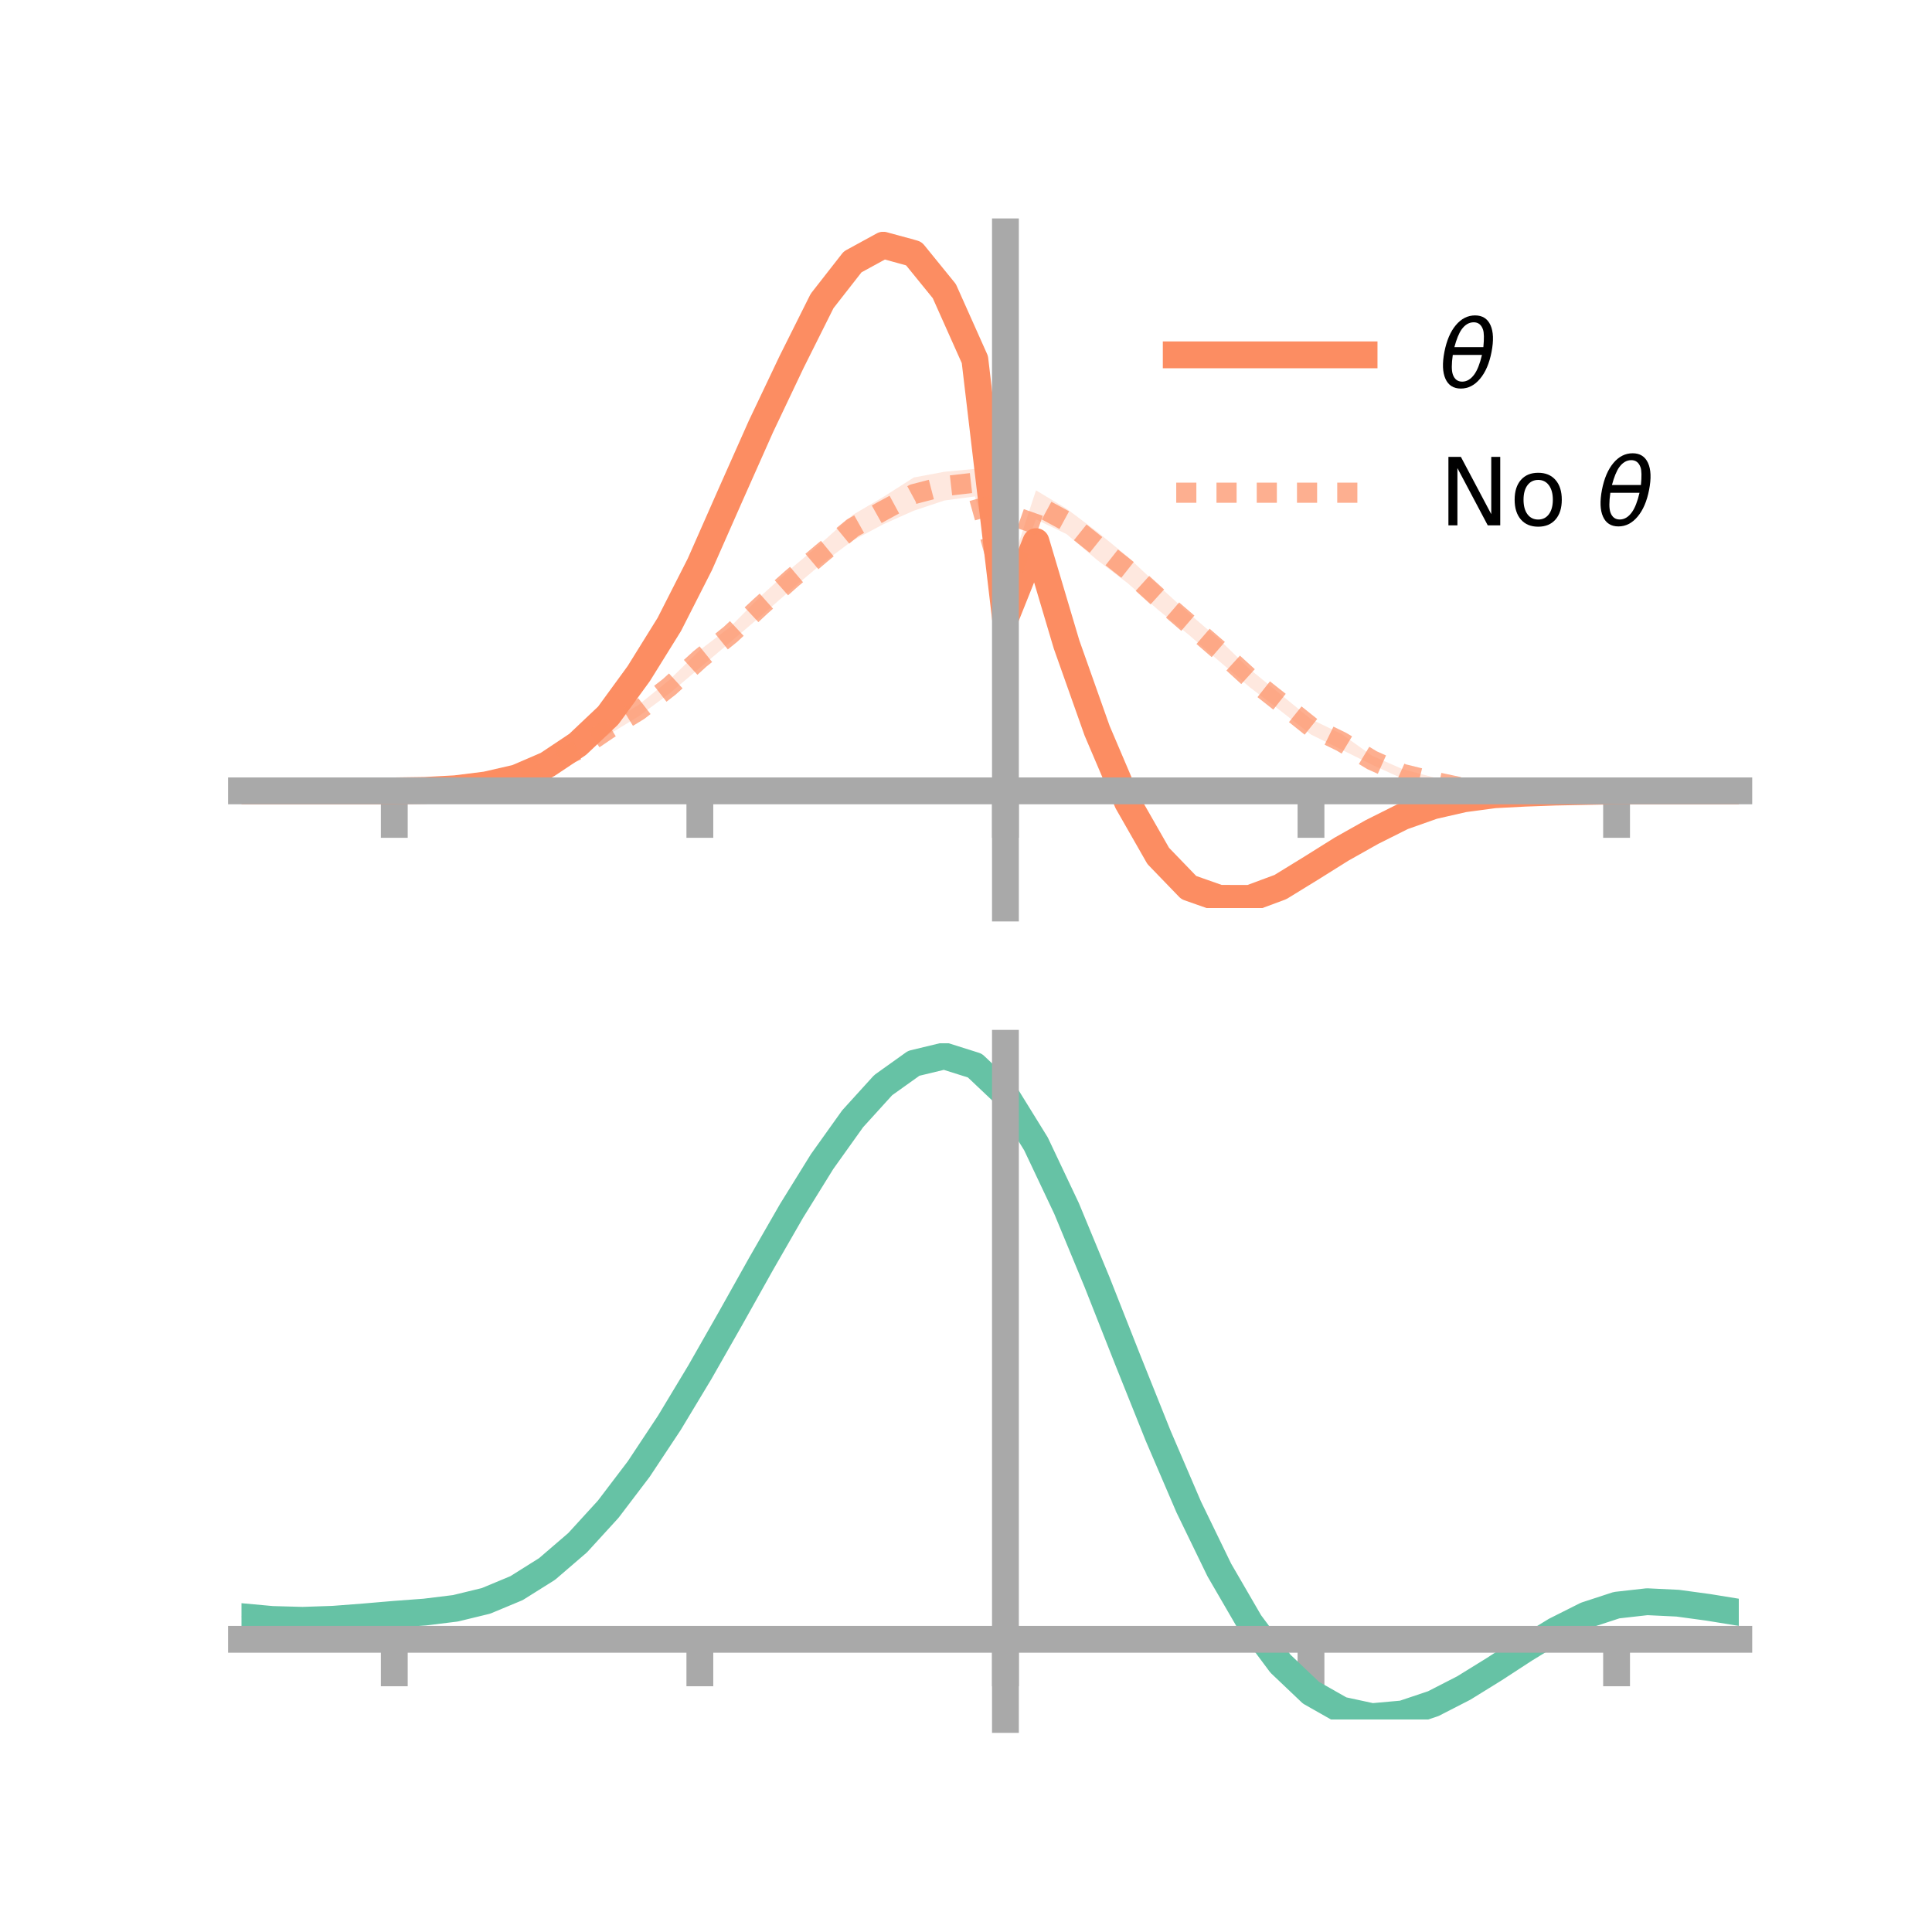 <?xml version="1.0" encoding="utf-8" standalone="no"?>
<!DOCTYPE svg PUBLIC "-//W3C//DTD SVG 1.1//EN"
  "http://www.w3.org/Graphics/SVG/1.1/DTD/svg11.dtd">
<!-- Created with matplotlib (https://matplotlib.org/) -->
<svg height="144pt" version="1.1" viewBox="0 0 144 144" width="144pt" xmlns="http://www.w3.org/2000/svg" xmlns:xlink="http://www.w3.org/1999/xlink">
 <defs>
  <style type="text/css">*{stroke-linecap:butt;stroke-linejoin:round;}</style>
 </defs>
 <g id="figure_1">
  <g id="patch_1">
   <path d="M 0 144 
L 144 144 
L 144 0 
L 0 0 
z
" style="fill:none;"/>
  </g>
  <g id="axes_1">
   <g id="patch_2">
    <path d="M 18 67.68 
L 129.6 67.68 
L 129.6 17.28 
L 18 17.28 
z
" style="fill:none;"/>
   </g>
   <g id="PolyCollection_1">
    <path clip-path="url(#pa32ad0483f)" d="M 18 58.946 
L 18 58.946 
L 20.278 58.946 
L 22.555 58.946 
L 24.833 58.946 
L 27.11 58.946 
L 29.388 58.945 
L 31.665 58.893 
L 33.943 58.737 
L 36.22 58.404 
L 38.498 57.853 
L 40.776 56.749 
L 43.053 55.199 
L 45.331 52.983 
L 47.608 49.816 
L 49.886 46.025 
L 52.163 41.489 
L 54.441 36.187 
L 56.718 30.864 
L 58.996 26.091 
L 61.273 21.603 
L 63.551 18.417 
L 65.829 17.28 
L 68.106 17.834 
L 70.384 20.436 
L 72.661 25.728 
L 74.939 45.635 
L 77.216 39.389 
L 79.494 46.823 
L 81.771 53.544 
L 84.049 59.038 
L 86.327 63.08 
L 88.604 65.484 
L 90.882 66.232 
L 93.159 66.369 
L 95.437 65.691 
L 97.714 64.25 
L 99.992 62.88 
L 102.269 61.689 
L 104.547 60.565 
L 106.824 59.844 
L 109.102 59.341 
L 111.38 59.102 
L 113.657 59.007 
L 115.935 58.973 
L 118.212 58.974 
L 120.49 58.948 
L 122.767 58.946 
L 125.045 58.946 
L 127.322 58.946 
L 129.6 58.946 
L 129.6 58.946 
L 129.6 58.946 
L 127.322 58.946 
L 125.045 58.946 
L 122.767 58.946 
L 120.49 58.951 
L 118.212 59.01 
L 115.935 59.1 
L 113.657 59.231 
L 111.38 59.375 
L 109.102 59.746 
L 106.824 60.282 
L 104.547 61.169 
L 102.269 62.327 
L 99.992 63.699 
L 97.714 65.183 
L 95.437 66.539 
L 93.159 67.553 
L 90.882 67.68 
L 88.604 66.823 
L 86.327 64.51 
L 84.049 60.574 
L 81.771 55.378 
L 79.494 49.241 
L 77.216 41.349 
L 74.939 46.491 
L 72.661 27.866 
L 70.384 22.965 
L 68.106 19.959 
L 65.829 19.267 
L 63.551 20.62 
L 61.273 23.264 
L 58.996 27.886 
L 56.718 32.698 
L 54.441 37.615 
L 52.163 42.637 
L 49.886 47.06 
L 47.608 50.599 
L 45.331 53.675 
L 43.053 55.768 
L 40.776 57.254 
L 38.498 58.111 
L 36.22 58.604 
L 33.943 58.841 
L 31.665 58.934 
L 29.388 58.947 
L 27.11 58.946 
L 24.833 58.946 
L 22.555 58.946 
L 20.278 58.946 
L 18 58.946 
z
" style="fill:#fc8d62;fill-opacity:0.2;"/>
   </g>
   <g id="PolyCollection_2">
    <path clip-path="url(#pa32ad0483f)" d="M 18 58.946 
L 18 58.946 
L 20.278 58.946 
L 22.555 58.946 
L 24.833 58.946 
L 27.11 58.946 
L 29.388 58.945 
L 31.665 58.883 
L 33.943 58.637 
L 36.22 58.237 
L 38.498 57.641 
L 40.776 56.628 
L 43.053 55.57 
L 45.331 53.928 
L 47.608 52.528 
L 49.886 50.683 
L 52.163 48.455 
L 54.441 46.713 
L 56.718 44.414 
L 58.996 42.352 
L 61.273 40.425 
L 63.551 38.382 
L 65.829 37.043 
L 68.106 35.59 
L 70.384 35.165 
L 72.661 34.947 
L 74.939 43.47 
L 77.216 36.547 
L 79.494 37.913 
L 81.771 39.629 
L 84.049 41.496 
L 86.327 43.635 
L 88.604 45.707 
L 90.882 47.671 
L 93.159 49.886 
L 95.437 51.74 
L 97.714 53.604 
L 99.992 54.704 
L 102.269 56.327 
L 104.547 57.328 
L 106.824 57.935 
L 109.102 58.478 
L 111.38 58.814 
L 113.657 58.941 
L 115.935 58.983 
L 118.212 58.96 
L 120.49 58.948 
L 122.767 58.946 
L 125.045 58.946 
L 127.322 58.946 
L 129.6 58.946 
L 129.6 58.946 
L 129.6 58.946 
L 127.322 58.946 
L 125.045 58.946 
L 122.767 58.946 
L 120.49 58.951 
L 118.212 59.016 
L 115.935 59.129 
L 113.657 59.211 
L 111.38 59.133 
L 109.102 58.987 
L 106.824 58.552 
L 104.547 58.038 
L 102.269 57.004 
L 99.992 55.875 
L 97.714 54.749 
L 95.437 52.973 
L 93.159 51.23 
L 90.882 49.289 
L 88.604 47.314 
L 86.327 45.461 
L 84.049 43.467 
L 81.771 41.737 
L 79.494 39.809 
L 77.216 38.708 
L 74.939 44.742 
L 72.661 37.001 
L 70.384 37.305 
L 68.106 38.065 
L 65.829 39.079 
L 63.551 40.293 
L 61.273 41.995 
L 58.996 43.921 
L 56.718 45.912 
L 54.441 47.856 
L 52.163 49.777 
L 49.886 51.697 
L 47.608 53.386 
L 45.331 54.773 
L 43.053 56.227 
L 40.776 57.144 
L 38.498 57.988 
L 36.22 58.518 
L 33.943 58.783 
L 31.665 58.93 
L 29.388 58.946 
L 27.11 58.946 
L 24.833 58.946 
L 22.555 58.946 
L 20.278 58.946 
L 18 58.946 
z
" style="fill:#fc8d62;fill-opacity:0.2;"/>
   </g>
   <g id="matplotlib.axis_1">
    <g id="xtick_1">
     <g id="line2d_1">
      <defs>
       <path d="M 0 0 
L 0 3.5 
" id="m6041bd6f55" style="stroke:#a9a9a9;stroke-width:2;"/>
      </defs>
      <g>
       <use style="fill:#a9a9a9;stroke:#a9a9a9;stroke-width:2;" x="29.388" xlink:href="#m6041bd6f55" y="58.946"/>
      </g>
     </g>
    </g>
    <g id="xtick_2">
     <g id="line2d_2">
      <g>
       <use style="fill:#a9a9a9;stroke:#a9a9a9;stroke-width:2;" x="52.163" xlink:href="#m6041bd6f55" y="58.946"/>
      </g>
     </g>
    </g>
    <g id="xtick_3">
     <g id="line2d_3">
      <g>
       <use style="fill:#a9a9a9;stroke:#a9a9a9;stroke-width:2;" x="74.939" xlink:href="#m6041bd6f55" y="58.946"/>
      </g>
     </g>
    </g>
    <g id="xtick_4">
     <g id="line2d_4">
      <g>
       <use style="fill:#a9a9a9;stroke:#a9a9a9;stroke-width:2;" x="97.714" xlink:href="#m6041bd6f55" y="58.946"/>
      </g>
     </g>
    </g>
    <g id="xtick_5">
     <g id="line2d_5">
      <g>
       <use style="fill:#a9a9a9;stroke:#a9a9a9;stroke-width:2;" x="120.49" xlink:href="#m6041bd6f55" y="58.946"/>
      </g>
     </g>
    </g>
   </g>
   <g id="matplotlib.axis_2"/>
   <g id="line2d_6">
    <path clip-path="url(#pa32ad0483f)" d="M 18 58.946 
L 20.278 58.946 
L 22.555 58.946 
L 24.833 58.946 
L 27.11 58.946 
L 29.388 58.946 
L 31.665 58.913 
L 33.943 58.789 
L 36.22 58.504 
L 38.498 57.982 
L 40.776 57.001 
L 43.053 55.484 
L 45.331 53.329 
L 47.608 50.208 
L 49.886 46.542 
L 52.163 42.063 
L 54.441 36.901 
L 56.718 31.781 
L 58.996 26.988 
L 61.273 22.434 
L 63.551 19.519 
L 65.829 18.273 
L 68.106 18.896 
L 70.384 21.7 
L 72.661 26.797 
L 74.939 46.063 
L 77.216 40.369 
L 79.494 48.032 
L 81.771 54.461 
L 84.049 59.806 
L 86.327 63.795 
L 88.604 66.154 
L 90.882 66.956 
L 93.159 66.961 
L 95.437 66.115 
L 97.714 64.716 
L 99.992 63.289 
L 102.269 62.008 
L 104.547 60.867 
L 106.824 60.063 
L 109.102 59.543 
L 111.38 59.238 
L 113.657 59.119 
L 115.935 59.037 
L 118.212 58.992 
L 120.49 58.949 
L 122.767 58.946 
L 125.045 58.946 
L 127.322 58.946 
L 129.6 58.946 
" style="fill:none;stroke:#fc8d62;stroke-linecap:square;stroke-width:2;"/>
   </g>
   <g id="line2d_7">
    <path clip-path="url(#pa32ad0483f)" d="M 18 58.946 
L 20.278 58.946 
L 22.555 58.946 
L 24.833 58.946 
L 27.11 58.946 
L 29.388 58.946 
L 31.665 58.906 
L 33.943 58.71 
L 36.22 58.378 
L 38.498 57.814 
L 40.776 56.886 
L 43.053 55.898 
L 45.331 54.35 
L 47.608 52.957 
L 49.886 51.19 
L 52.163 49.116 
L 54.441 47.285 
L 56.718 45.163 
L 58.996 43.137 
L 61.273 41.21 
L 63.551 39.337 
L 65.829 38.061 
L 68.106 36.827 
L 70.384 36.235 
L 72.661 35.974 
L 74.939 44.106 
L 77.216 37.628 
L 79.494 38.861 
L 81.771 40.683 
L 84.049 42.482 
L 86.327 44.548 
L 88.604 46.51 
L 90.882 48.48 
L 93.159 50.558 
L 95.437 52.356 
L 97.714 54.176 
L 99.992 55.289 
L 102.269 56.665 
L 104.547 57.683 
L 106.824 58.243 
L 109.102 58.732 
L 111.38 58.973 
L 113.657 59.076 
L 115.935 59.056 
L 118.212 58.988 
L 120.49 58.95 
L 122.767 58.946 
L 125.045 58.946 
L 127.322 58.946 
L 129.6 58.946 
" style="fill:none;stroke:#fc8d62;stroke-dasharray:1.5,1.5;stroke-dashoffset:0;stroke-opacity:0.7;stroke-width:1.5;"/>
   </g>
   <g id="patch_3">
    <path d="M 74.939 67.68 
L 74.939 17.28 
" style="fill:none;stroke:#a9a9a9;stroke-linecap:square;stroke-linejoin:miter;stroke-width:2;"/>
   </g>
   <g id="patch_4">
    <path d="M 129.6 67.68 
L 129.6 17.28 
" style="fill:none;"/>
   </g>
   <g id="patch_5">
    <path d="M 18 58.946 
L 129.6 58.946 
" style="fill:none;stroke:#a9a9a9;stroke-linecap:square;stroke-linejoin:miter;stroke-width:2;"/>
   </g>
   <g id="patch_6">
    <path d="M 18 17.28 
L 129.6 17.28 
" style="fill:none;"/>
   </g>
   <g id="legend_1">
    <g id="line2d_8">
     <path d="M 87.67 26.449 
L 101.67 26.449 
" style="fill:none;stroke:#fc8d62;stroke-linecap:square;stroke-width:2;"/>
    </g>
    <g id="line2d_9"/>
    <g id="text_1">
     <!-- $\theta$ -->
     <g transform="translate(107.27 28.899)scale(0.07 -0.07)">
      <defs>
       <path d="M 45.516 34.672 
L 14.453 34.672 
Q 12.359 20.062 14.5 13.875 
Q 17.188 6.25 24.469 6.25 
Q 31.781 6.25 37.359 13.922 
Q 42.234 20.656 45.516 34.672 
z
M 47.016 42.969 
Q 48.344 56.844 46.625 61.719 
Q 43.953 69.438 36.766 69.438 
Q 29.297 69.438 23.828 61.812 
Q 19.531 55.672 16.156 42.969 
z
M 38.188 76.766 
Q 49.906 76.766 54.594 66.406 
Q 59.281 56.109 55.719 37.844 
Q 52.203 19.625 43.453 9.281 
Q 34.766 -1.125 23.047 -1.125 
Q 11.281 -1.125 6.641 9.281 
Q 2 19.625 5.516 37.844 
Q 9.078 56.109 17.719 66.406 
Q 26.422 76.766 38.188 76.766 
z
" id="DejaVuSans-Oblique-952"/>
      </defs>
      <use transform="translate(0 0.234)" xlink:href="#DejaVuSans-Oblique-952"/>
     </g>
    </g>
    <g id="line2d_10">
     <path d="M 87.67 36.724 
L 101.67 36.724 
" style="fill:none;stroke:#fc8d62;stroke-dasharray:1.5,1.5;stroke-dashoffset:0;stroke-opacity:0.7;stroke-width:1.5;"/>
    </g>
    <g id="line2d_11"/>
    <g id="text_2">
     <!-- No $\theta$ -->
     <g transform="translate(107.27 39.174)scale(0.07 -0.07)">
      <defs>
       <path d="M 9.812 72.906 
L 23.094 72.906 
L 55.422 11.922 
L 55.422 72.906 
L 64.984 72.906 
L 64.984 0 
L 51.703 0 
L 19.391 60.984 
L 19.391 0 
L 9.812 0 
z
" id="DejaVuSans-78"/>
       <path d="M 30.609 48.391 
Q 23.391 48.391 19.188 42.75 
Q 14.984 37.109 14.984 27.297 
Q 14.984 17.484 19.156 11.844 
Q 23.344 6.203 30.609 6.203 
Q 37.797 6.203 41.984 11.859 
Q 46.188 17.531 46.188 27.297 
Q 46.188 37.016 41.984 42.703 
Q 37.797 48.391 30.609 48.391 
z
M 30.609 56 
Q 42.328 56 49.016 48.375 
Q 55.719 40.766 55.719 27.297 
Q 55.719 13.875 49.016 6.219 
Q 42.328 -1.422 30.609 -1.422 
Q 18.844 -1.422 12.172 6.219 
Q 5.516 13.875 5.516 27.297 
Q 5.516 40.766 12.172 48.375 
Q 18.844 56 30.609 56 
z
" id="DejaVuSans-111"/>
       <path id="DejaVuSans-32"/>
      </defs>
      <use transform="translate(0 0.234)" xlink:href="#DejaVuSans-78"/>
      <use transform="translate(74.805 0.234)" xlink:href="#DejaVuSans-111"/>
      <use transform="translate(135.986 0.234)" xlink:href="#DejaVuSans-32"/>
      <use transform="translate(167.773 0.234)" xlink:href="#DejaVuSans-Oblique-952"/>
     </g>
    </g>
   </g>
  </g>
  <g id="axes_2">
   <g id="patch_7">
    <path d="M 18 128.16 
L 129.6 128.16 
L 129.6 77.76 
L 18 77.76 
z
" style="fill:none;"/>
   </g>
   <g id="PolyCollection_3">
    <path clip-path="url(#pe4b228cb0a)" d="M 18 120.536 
L 18 120.459 
L 20.278 120.678 
L 22.555 120.742 
L 24.833 120.657 
L 27.11 120.474 
L 29.388 120.27 
L 31.665 120.096 
L 33.943 119.81 
L 36.22 119.252 
L 38.498 118.292 
L 40.776 116.841 
L 43.053 114.845 
L 45.331 112.297 
L 47.608 109.229 
L 49.886 105.71 
L 52.163 101.84 
L 54.441 97.748 
L 56.718 93.591 
L 58.996 89.541 
L 61.273 85.788 
L 63.551 82.531 
L 65.829 79.974 
L 68.106 78.318 
L 70.384 77.76 
L 72.661 78.491 
L 74.939 80.678 
L 77.216 84.413 
L 79.494 89.293 
L 81.771 94.872 
L 84.049 100.731 
L 86.327 106.505 
L 88.604 111.895 
L 90.882 116.664 
L 93.159 120.65 
L 95.437 123.753 
L 97.714 125.941 
L 99.992 127.243 
L 102.269 127.738 
L 104.547 127.54 
L 106.824 126.788 
L 109.102 125.638 
L 111.38 124.253 
L 113.657 122.796 
L 115.935 121.426 
L 118.212 120.297 
L 120.49 119.557 
L 122.767 119.304 
L 125.045 119.418 
L 127.322 119.737 
L 129.6 120.121 
L 129.6 120.224 
L 129.6 120.224 
L 127.322 119.866 
L 125.045 119.566 
L 122.767 119.463 
L 120.49 119.722 
L 118.212 120.473 
L 115.935 121.632 
L 113.657 123.048 
L 111.38 124.558 
L 109.102 125.991 
L 106.824 127.177 
L 104.547 127.951 
L 102.269 128.16 
L 99.992 127.673 
L 97.714 126.39 
L 95.437 124.25 
L 93.159 121.236 
L 90.882 117.378 
L 88.604 112.764 
L 86.327 107.547 
L 84.049 101.951 
L 81.771 96.267 
L 79.494 90.848 
L 77.216 86.104 
L 74.939 82.475 
L 72.661 80.354 
L 70.384 79.648 
L 68.106 80.188 
L 65.829 81.785 
L 63.551 84.246 
L 61.273 87.372 
L 58.996 90.968 
L 56.718 94.842 
L 54.441 98.813 
L 52.163 102.715 
L 49.886 106.404 
L 47.608 109.759 
L 45.331 112.685 
L 43.053 115.123 
L 40.776 117.043 
L 38.498 118.452 
L 36.22 119.391 
L 33.943 119.937 
L 31.665 120.213 
L 29.388 120.375 
L 27.11 120.562 
L 24.833 120.726 
L 22.555 120.796 
L 20.278 120.735 
L 18 120.536 
z
" style="fill:#66c2a5;fill-opacity:0.2;"/>
   </g>
   <g id="matplotlib.axis_3">
    <g id="xtick_6">
     <g id="line2d_12">
      <g>
       <use style="fill:#a9a9a9;stroke:#a9a9a9;stroke-width:2;" x="29.388" xlink:href="#m6041bd6f55" y="122.185"/>
      </g>
     </g>
    </g>
    <g id="xtick_7">
     <g id="line2d_13">
      <g>
       <use style="fill:#a9a9a9;stroke:#a9a9a9;stroke-width:2;" x="52.163" xlink:href="#m6041bd6f55" y="122.185"/>
      </g>
     </g>
    </g>
    <g id="xtick_8">
     <g id="line2d_14">
      <g>
       <use style="fill:#a9a9a9;stroke:#a9a9a9;stroke-width:2;" x="74.939" xlink:href="#m6041bd6f55" y="122.185"/>
      </g>
     </g>
    </g>
    <g id="xtick_9">
     <g id="line2d_15">
      <g>
       <use style="fill:#a9a9a9;stroke:#a9a9a9;stroke-width:2;" x="97.714" xlink:href="#m6041bd6f55" y="122.185"/>
      </g>
     </g>
    </g>
    <g id="xtick_10">
     <g id="line2d_16">
      <g>
       <use style="fill:#a9a9a9;stroke:#a9a9a9;stroke-width:2;" x="120.49" xlink:href="#m6041bd6f55" y="122.185"/>
      </g>
     </g>
    </g>
   </g>
   <g id="matplotlib.axis_4"/>
   <g id="line2d_17">
    <path clip-path="url(#pe4b228cb0a)" d="M 18 120.497 
L 20.278 120.706 
L 22.555 120.769 
L 24.833 120.692 
L 27.11 120.518 
L 29.388 120.323 
L 31.665 120.154 
L 33.943 119.874 
L 36.22 119.321 
L 38.498 118.372 
L 40.776 116.942 
L 43.053 114.984 
L 45.331 112.491 
L 47.608 109.494 
L 49.886 106.057 
L 52.163 102.278 
L 54.441 98.281 
L 56.718 94.216 
L 58.996 90.254 
L 61.273 86.58 
L 63.551 83.388 
L 65.829 80.879 
L 68.106 79.253 
L 70.384 78.704 
L 72.661 79.422 
L 74.939 81.577 
L 77.216 85.258 
L 79.494 90.071 
L 81.771 95.569 
L 84.049 101.341 
L 86.327 107.026 
L 88.604 112.329 
L 90.882 117.021 
L 93.159 120.943 
L 95.437 124.002 
L 97.714 126.166 
L 99.992 127.458 
L 102.269 127.949 
L 104.547 127.745 
L 106.824 126.982 
L 109.102 125.814 
L 111.38 124.405 
L 113.657 122.922 
L 115.935 121.529 
L 118.212 120.385 
L 120.49 119.64 
L 122.767 119.383 
L 125.045 119.492 
L 127.322 119.802 
L 129.6 120.172 
" style="fill:none;stroke:#66c2a5;stroke-linecap:square;stroke-width:2;"/>
   </g>
   <g id="patch_8">
    <path d="M 74.939 128.16 
L 74.939 77.76 
" style="fill:none;stroke:#a9a9a9;stroke-linecap:square;stroke-linejoin:miter;stroke-width:2;"/>
   </g>
   <g id="patch_9">
    <path d="M 129.6 128.16 
L 129.6 77.76 
" style="fill:none;"/>
   </g>
   <g id="patch_10">
    <path d="M 18 122.185 
L 129.6 122.185 
" style="fill:none;stroke:#a9a9a9;stroke-linecap:square;stroke-linejoin:miter;stroke-width:2;"/>
   </g>
   <g id="patch_11">
    <path d="M 18 77.76 
L 129.6 77.76 
" style="fill:none;"/>
   </g>
  </g>
 </g>
 <defs>
  <clipPath id="pa32ad0483f">
   <rect height="50.4" width="111.6" x="18" y="17.28"/>
  </clipPath>
  <clipPath id="pe4b228cb0a">
   <rect height="50.4" width="111.6" x="18" y="77.76"/>
  </clipPath>
 </defs>
</svg>
